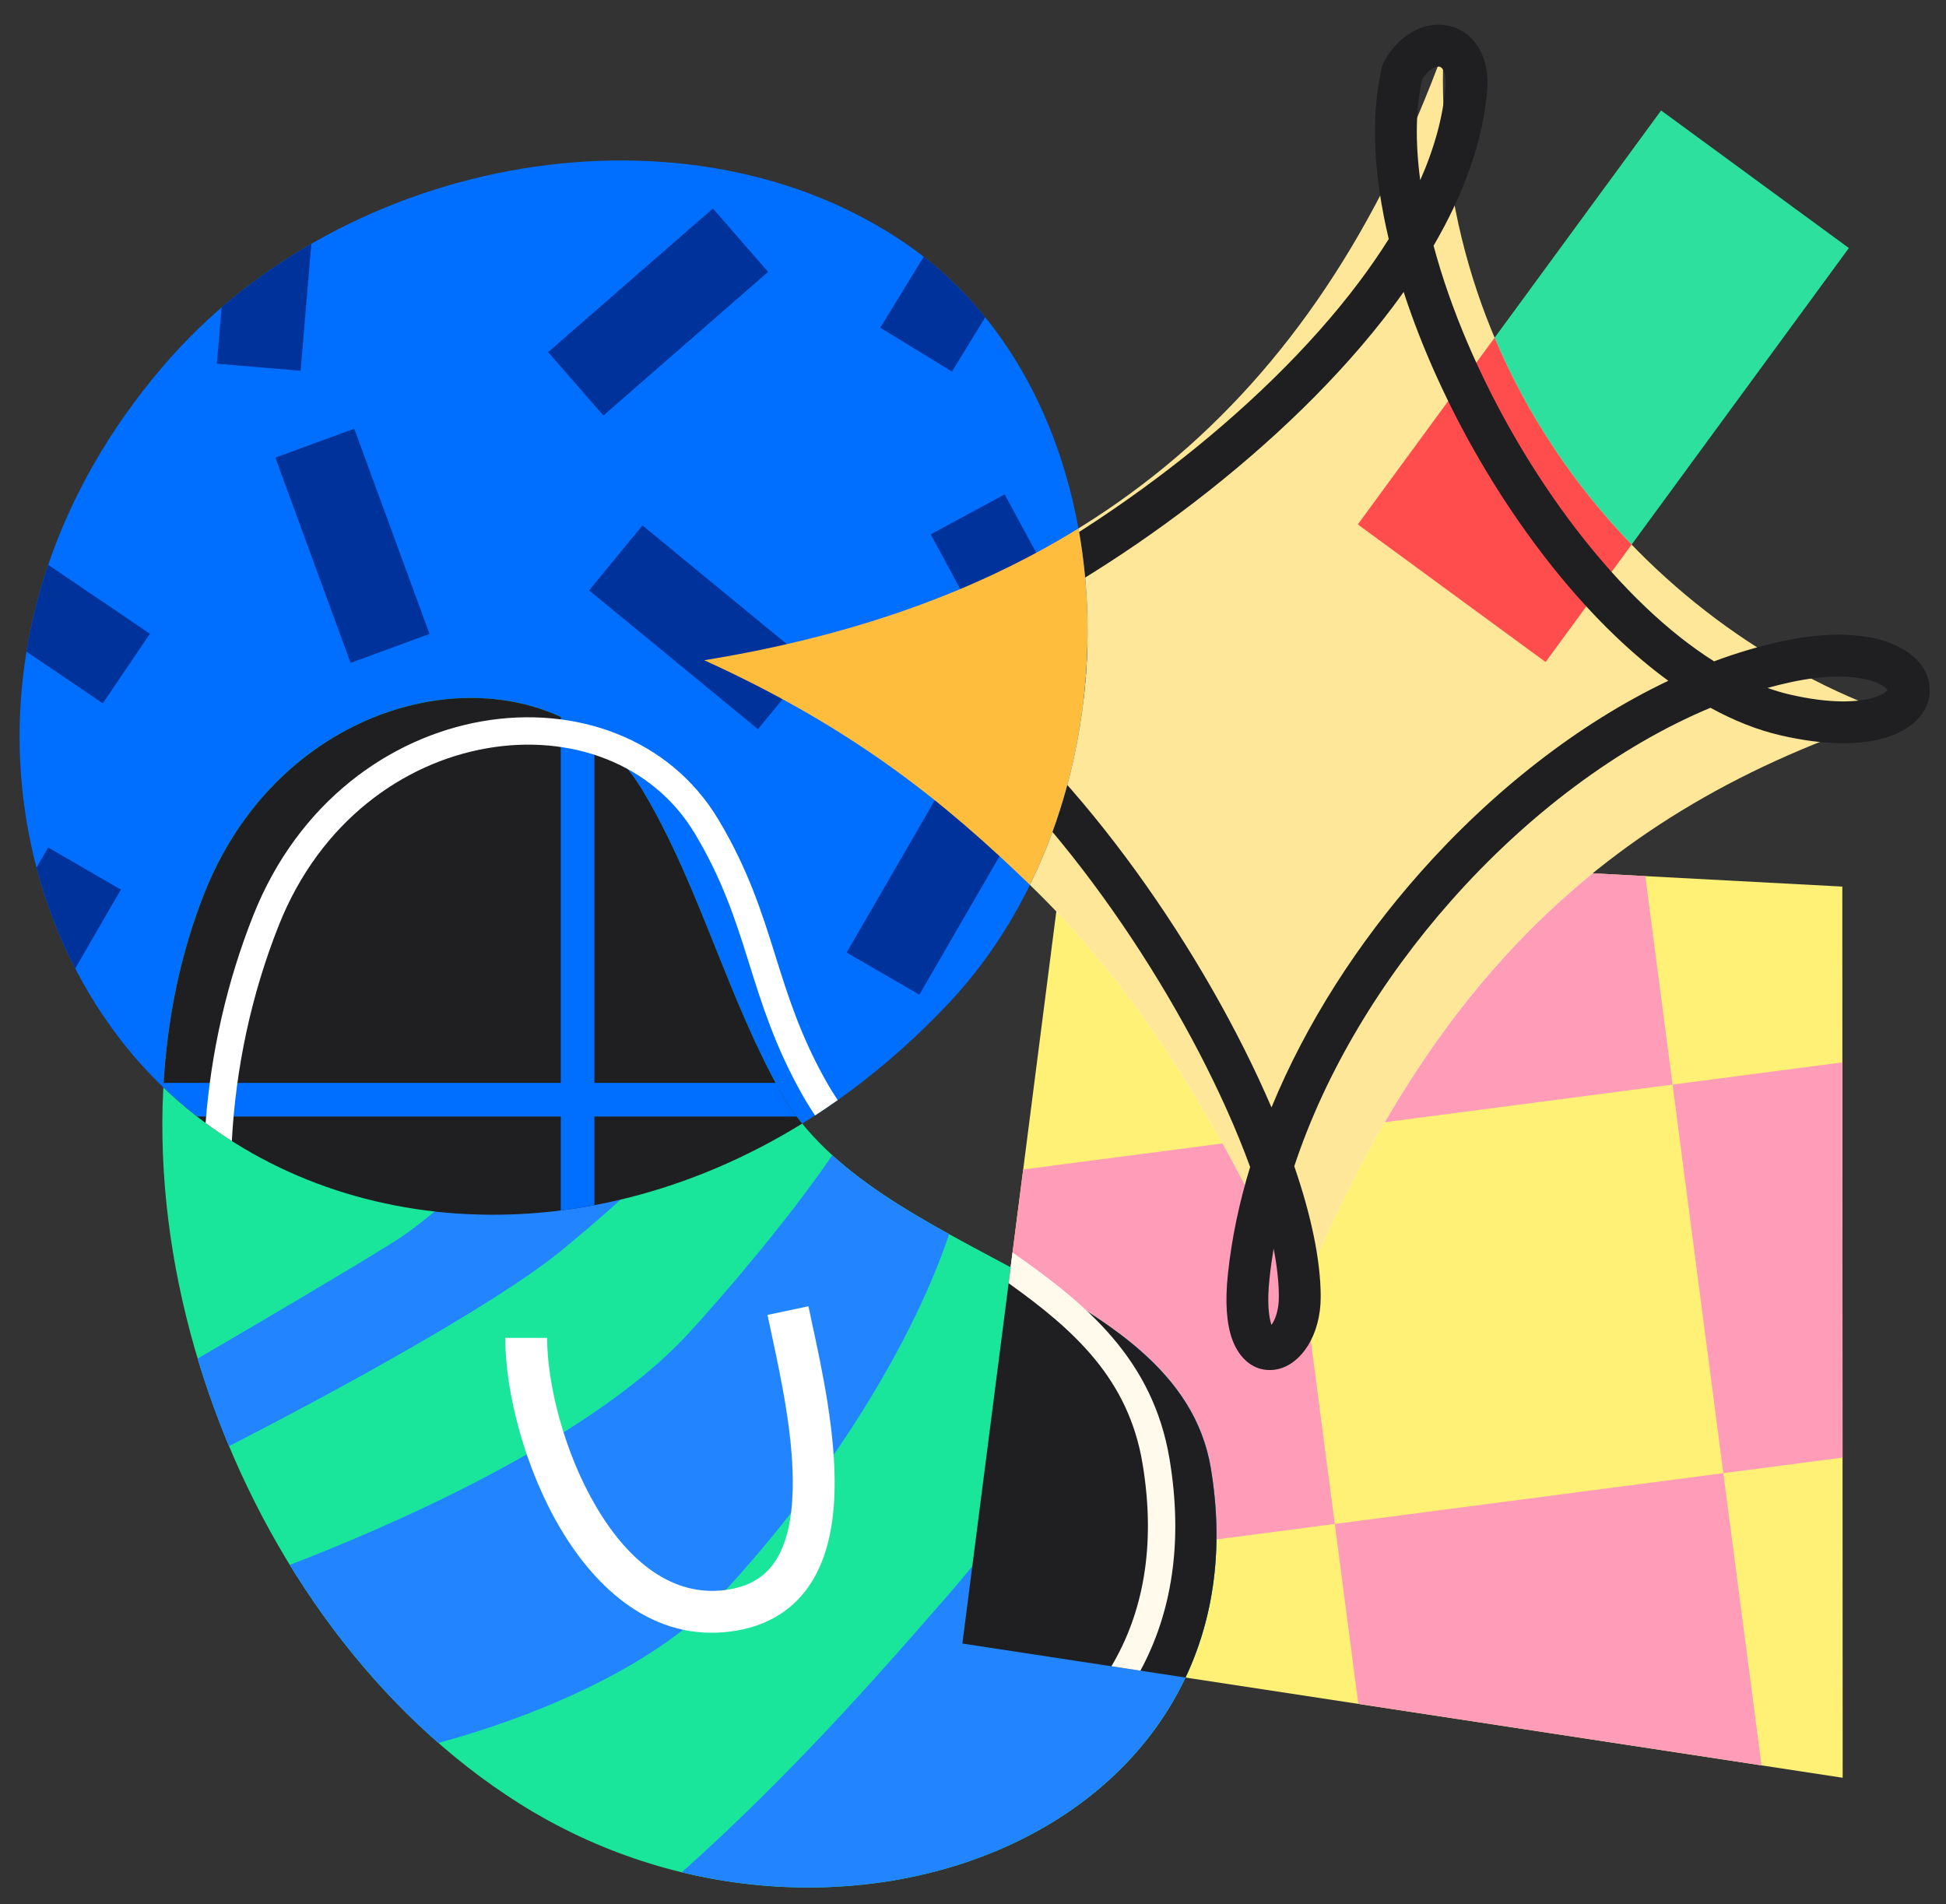 <svg width="93" height="91" viewBox="0 0 93 91" fill="none" xmlns="http://www.w3.org/2000/svg">
<rect x="0" y="0" width="93" height="91" fill="#333333" stroke="none"/>
<path d="M45.992 78.543L50.887 40.397L88.045 42.369L88.062 84.958L45.992 78.543Z" fill="#FFF176"/>
<path fill-rule="evenodd" clip-rule="evenodd" d="M78.63 41.869L59.611 40.86L61.362 54.26L48.899 55.889L46.434 75.098L63.79 72.829L64.914 81.428L84.185 84.367L82.359 70.402L88.056 69.657L88.049 50.771L79.932 51.832L78.63 41.869ZM79.932 51.832L61.362 54.26L63.79 72.829L82.359 70.402L79.932 51.832Z" fill="#FF9DB9"/>
<path fill-rule="evenodd" clip-rule="evenodd" d="M76.114 41.736L50.887 40.397L50.481 43.559C55.019 48.314 58.42 53.995 62.117 61.978C65.677 53.309 70.052 46.657 76.114 41.736Z" fill="#FFFAEB"/>
<path d="M79.385 5.279L88.358 11.854L73.864 31.637L64.891 25.062L79.385 5.279Z" fill="#2DE09E"/>
<path d="M90.581 34.169C78.475 29.916 68.333 17.811 68.987 2.434C62.771 19.447 51.533 28.651 33.653 31.552C48.93 39.717 54.971 46.547 62.117 61.978C68.028 47.584 76.185 38.749 90.581 34.169Z" fill="#FEE798"/>
<path fill-rule="evenodd" clip-rule="evenodd" d="M77.975 26.025C75.26 23.212 73.005 19.879 71.428 16.139L64.891 25.062L73.864 31.637L77.975 26.025Z" fill="#FF4C4C"/>
<path fill-rule="evenodd" clip-rule="evenodd" d="M69.263 1.242C70.561 1.551 71.188 2.839 71.076 4.274C70.881 6.761 69.942 9.287 68.511 11.742C69.32 14.765 70.697 17.978 72.449 20.988C74.22 24.03 76.355 26.834 78.636 29.007C79.718 30.038 80.819 30.913 81.917 31.605C82.98 31.208 84.049 30.889 85.115 30.656C87.159 30.21 88.808 30.251 90.007 30.619C91.131 30.962 92.188 31.733 92.221 32.928C92.255 34.165 91.186 34.944 90.06 35.27C88.862 35.618 87.197 35.626 85.104 35.144C83.971 34.883 82.846 34.43 81.743 33.824C77.339 35.663 72.974 38.949 69.347 43.049C66.005 46.826 63.341 51.234 61.854 55.734C62.654 58.063 63.117 60.215 63.117 61.979C63.117 62.876 62.892 63.683 62.512 64.298C62.159 64.871 61.544 65.456 60.719 65.474C59.778 65.493 59.175 64.79 58.895 64.027C58.615 63.265 58.541 62.219 58.681 60.896C58.861 59.185 59.224 57.468 59.744 55.768C59.422 54.887 59.048 53.967 58.623 53.02C57.033 49.473 54.791 45.641 52.195 42.158C49.595 38.672 46.67 35.575 43.728 33.469C43.155 33.059 42.587 32.69 42.025 32.364C39.8 33.109 37.722 33.533 35.944 33.533C35.017 33.533 34.208 33.371 33.571 33.068C32.956 32.774 32.377 32.282 32.194 31.565C31.991 30.776 32.349 30.069 32.911 29.604C33.449 29.158 34.217 28.874 35.132 28.733C37.464 28.373 39.868 28.976 42.204 30.183C43.118 29.849 44.068 29.457 45.045 29.009C48.573 27.394 52.361 25.101 55.869 22.407C59.379 19.711 62.583 16.634 64.962 13.463C65.472 12.783 65.942 12.102 66.368 11.422C65.662 8.451 65.473 5.58 66.052 3.181C66.074 3.091 66.108 3.005 66.153 2.925C66.837 1.71 68.032 0.95 69.263 1.242ZM67.873 8.611C68.551 7.075 68.969 5.568 69.082 4.118C69.115 3.698 69.034 3.454 68.966 3.334C68.902 3.224 68.84 3.198 68.8 3.188C68.738 3.173 68.357 3.166 67.963 3.792C67.654 5.175 67.633 6.811 67.873 8.611ZM67.081 13.952C66.912 14.19 66.739 14.428 66.562 14.664C64.048 18.014 60.703 21.216 57.087 23.993C53.47 26.771 49.554 29.145 45.878 30.828C45.374 31.059 44.873 31.277 44.376 31.483C44.548 31.6 44.721 31.72 44.892 31.843C48.055 34.107 51.122 37.373 53.798 40.963C56.478 44.558 58.796 48.517 60.448 52.202C60.556 52.443 60.662 52.684 60.765 52.923C62.419 48.901 64.899 45.057 67.849 41.724C71.29 37.834 75.423 34.581 79.729 32.534C78.882 31.916 78.056 31.216 77.257 30.456C74.815 28.13 72.568 25.168 70.72 21.994C69.211 19.4 67.957 16.645 67.081 13.952ZM39.23 31.092C37.901 30.664 36.629 30.526 35.437 30.71C34.747 30.816 34.374 30.999 34.207 31.128C34.254 31.165 34.325 31.211 34.431 31.262C34.735 31.407 35.235 31.533 35.944 31.533C36.908 31.533 38.015 31.382 39.23 31.092ZM60.867 59.672C60.786 60.151 60.72 60.629 60.67 61.106C60.547 62.266 60.64 62.959 60.765 63.317C60.779 63.296 60.795 63.273 60.81 63.248C60.971 62.987 61.117 62.553 61.117 61.979C61.117 61.297 61.032 60.522 60.867 59.672ZM84.471 32.875C84.834 33.006 85.195 33.112 85.552 33.195C87.447 33.631 88.743 33.57 89.503 33.35C89.882 33.24 90.083 33.104 90.172 33.016C90.188 33 90.2 32.986 90.208 32.976C90.196 32.958 90.175 32.932 90.141 32.9C90.03 32.794 89.808 32.649 89.422 32.531C88.649 32.294 87.367 32.211 85.542 32.61C85.186 32.688 84.829 32.776 84.471 32.875ZM90.225 33.008C90.225 33.008 90.224 33.007 90.224 33.004C90.225 33.006 90.225 33.008 90.225 33.008ZM90.225 32.951C90.226 32.948 90.227 32.947 90.227 32.947C90.227 32.947 90.227 32.948 90.225 32.951Z" fill="#1F1F22"/>
<path d="M43.398 11.719C54.3 19.317 54.642 38.036 45.376 47.904C33.484 60.568 16.925 60.762 7.747 51.907C-0.058 44.377 -2.526 29.638 7.747 17.555C16.544 7.207 33.057 4.51 43.398 11.719Z" fill="#006FFF"/>
<path d="M47.084 15.161C46.22 14.094 45.24 13.122 44.144 12.268L42.068 15.661L45.495 17.758L47.084 15.161Z" fill="#00329C"/>
<path d="M10.591 14.694C11.923 13.544 13.363 12.528 14.88 11.652L14.367 17.72L10.363 17.381L10.591 14.694Z" fill="#00329C"/>
<path d="M1.266 31.143C1.491 29.766 1.834 28.378 2.305 26.993L7.167 30.286L4.914 33.613L1.266 31.143Z" fill="#00329C"/>
<path d="M3.596 46.283C2.819 44.778 2.194 43.159 1.746 41.459L2.301 40.5L5.778 42.513L3.596 46.283Z" fill="#00329C"/>
<path d="M51.964 30.93C51.941 31.775 51.88 32.621 51.781 33.463L49.449 34.725L44.479 25.537L48.013 23.625L51.964 30.93Z" fill="#00329C"/>
<path d="M34.069 9.964L36.709 12.993L28.835 19.858L26.195 16.829L34.069 9.964Z" fill="#00329C"/>
<path d="M38.774 31.744L36.222 34.848L28.153 28.213L30.704 25.11L38.774 31.744Z" fill="#00329C"/>
<path d="M16.754 31.679L20.527 30.296L16.931 20.488L13.159 21.87L16.754 31.679Z" fill="#00329C"/>
<path d="M43.938 47.536L40.461 45.524L45.694 36.482L49.171 38.495L43.938 47.536Z" fill="#00329C"/>
<path d="M51.54 25.253C46.512 28.357 40.581 30.428 33.653 31.552C40.851 34.824 45.215 38.416 49.221 42.29C51.769 37.092 52.566 30.908 51.54 25.253Z" fill="#FFBD3E"/>
<path d="M9.77 42.675C13.887 32.299 26.338 30.47 30.709 37.768C33.41 42.278 34.729 47.588 37.301 52.172C41.756 60.115 56.365 61.175 57.864 70.158C60.768 87.552 39.87 95.677 24.82 86.189C11.162 77.579 3.995 57.23 9.77 42.675Z" fill="#1AE69B"/>
<path d="M10.945 69.111C10.371 67.741 9.87 66.342 9.445 64.925C12.304 63.26 16.627 60.72 18.764 59.384C21.336 57.777 24.121 54.697 25.193 53.357L32.827 54.161C32.291 54.831 30.336 56.893 26.8 59.786C23.616 62.391 15.632 66.712 10.945 69.111Z" fill="#2285FF"/>
<path d="M20.949 83.294C18.203 80.89 15.812 77.989 13.848 74.785C17.762 73.281 27.936 69.07 32.827 63.804C34.511 61.99 37.686 58.273 39.775 55.208C41.368 56.659 43.326 57.855 45.36 58.98C43.754 63.784 39.972 70.295 34.434 76.259C31.071 79.88 25.055 82.183 20.949 83.294Z" fill="#2285FF"/>
<path d="M53.48 63.719C55.723 65.407 57.406 67.413 57.864 70.158C60.291 84.693 46.096 92.756 32.582 89.477C37.817 84.807 42.067 79.94 44.77 76.845L44.772 76.843C44.949 76.64 45.119 76.446 45.282 76.259C47.965 73.193 51.94 67.678 53.48 63.719Z" fill="#2285FF"/>
<path d="M48.3 60.564C52.846 63.009 57.092 65.534 57.864 70.158C58.501 73.969 57.994 77.336 56.657 80.169L45.992 78.544L48.3 60.564Z" fill="#1F1F22"/>
<path d="M38.338 53.695C27.611 60.31 15.284 59.123 7.806 51.964C7.977 48.729 8.615 45.587 9.77 42.675C13.887 32.299 26.338 30.47 30.709 37.768C32.126 40.133 33.163 42.719 34.199 45.305C35.139 47.649 36.078 49.993 37.301 52.172C37.602 52.71 37.951 53.216 38.338 53.695Z" fill="#1F1F22"/>
<path d="M28.407 35.211C27.905 34.837 27.367 34.519 26.8 34.258V51.75H7.818C7.814 51.821 7.81 51.892 7.806 51.964C8.321 52.457 8.859 52.921 9.418 53.357H26.8V57.847C27.335 57.78 27.87 57.696 28.407 57.595V53.357H38.075C37.791 52.98 37.532 52.585 37.301 52.172C37.222 52.032 37.145 51.892 37.069 51.75H28.407V35.211Z" fill="#006EFF"/>
<path d="M48.39 59.853C48.444 59.891 48.498 59.929 48.552 59.967C51.911 62.33 55.094 64.948 55.892 69.722C56.563 73.744 55.976 77.117 54.5 79.841L53.115 79.629C54.606 77.122 55.265 73.917 54.601 69.938C53.927 65.901 51.352 63.575 48.202 61.323L48.39 59.853Z" fill="#FFFAEB"/>
<path d="M40.035 52.573C39.834 52.272 39.641 51.959 39.459 51.634C38.247 49.474 37.659 47.599 37.057 45.68L37.003 45.505C36.381 43.523 35.726 41.493 34.333 39.167C31.98 35.24 27.447 33.7 23.035 34.471C18.611 35.245 14.25 38.34 12.106 43.742C10.838 46.938 10.085 50.289 9.825 53.667C10.233 53.969 10.651 54.256 11.079 54.529C11.269 51.026 12.007 47.539 13.322 44.225C15.296 39.251 19.278 36.457 23.261 35.761C27.255 35.062 31.192 36.47 33.21 39.84C34.518 42.024 35.136 43.926 35.754 45.897L35.816 46.095C36.415 48.006 37.038 49.994 38.317 52.274C38.518 52.632 38.73 52.975 38.952 53.307C39.315 53.071 39.676 52.827 40.035 52.573Z" fill="white"/>
<path fill-rule="evenodd" clip-rule="evenodd" d="M38.805 75.577C38.004 76.871 36.72 77.741 34.896 77.972C31.219 78.44 28.498 75.941 26.789 73.055C25.065 70.146 24.147 66.514 24.147 63.937H26.147C26.147 66.142 26.961 69.424 28.509 72.036C30.071 74.672 32.162 76.304 34.644 75.989C35.899 75.829 36.636 75.281 37.104 74.524C37.604 73.716 37.85 72.58 37.884 71.2C37.945 68.733 37.333 65.888 36.85 63.641C36.79 63.364 36.732 63.096 36.678 62.839L38.635 62.426C38.687 62.673 38.744 62.935 38.803 63.212C39.282 65.427 39.951 68.524 39.883 71.25C39.845 72.789 39.573 74.335 38.805 75.577Z" fill="white"/>
</svg>
